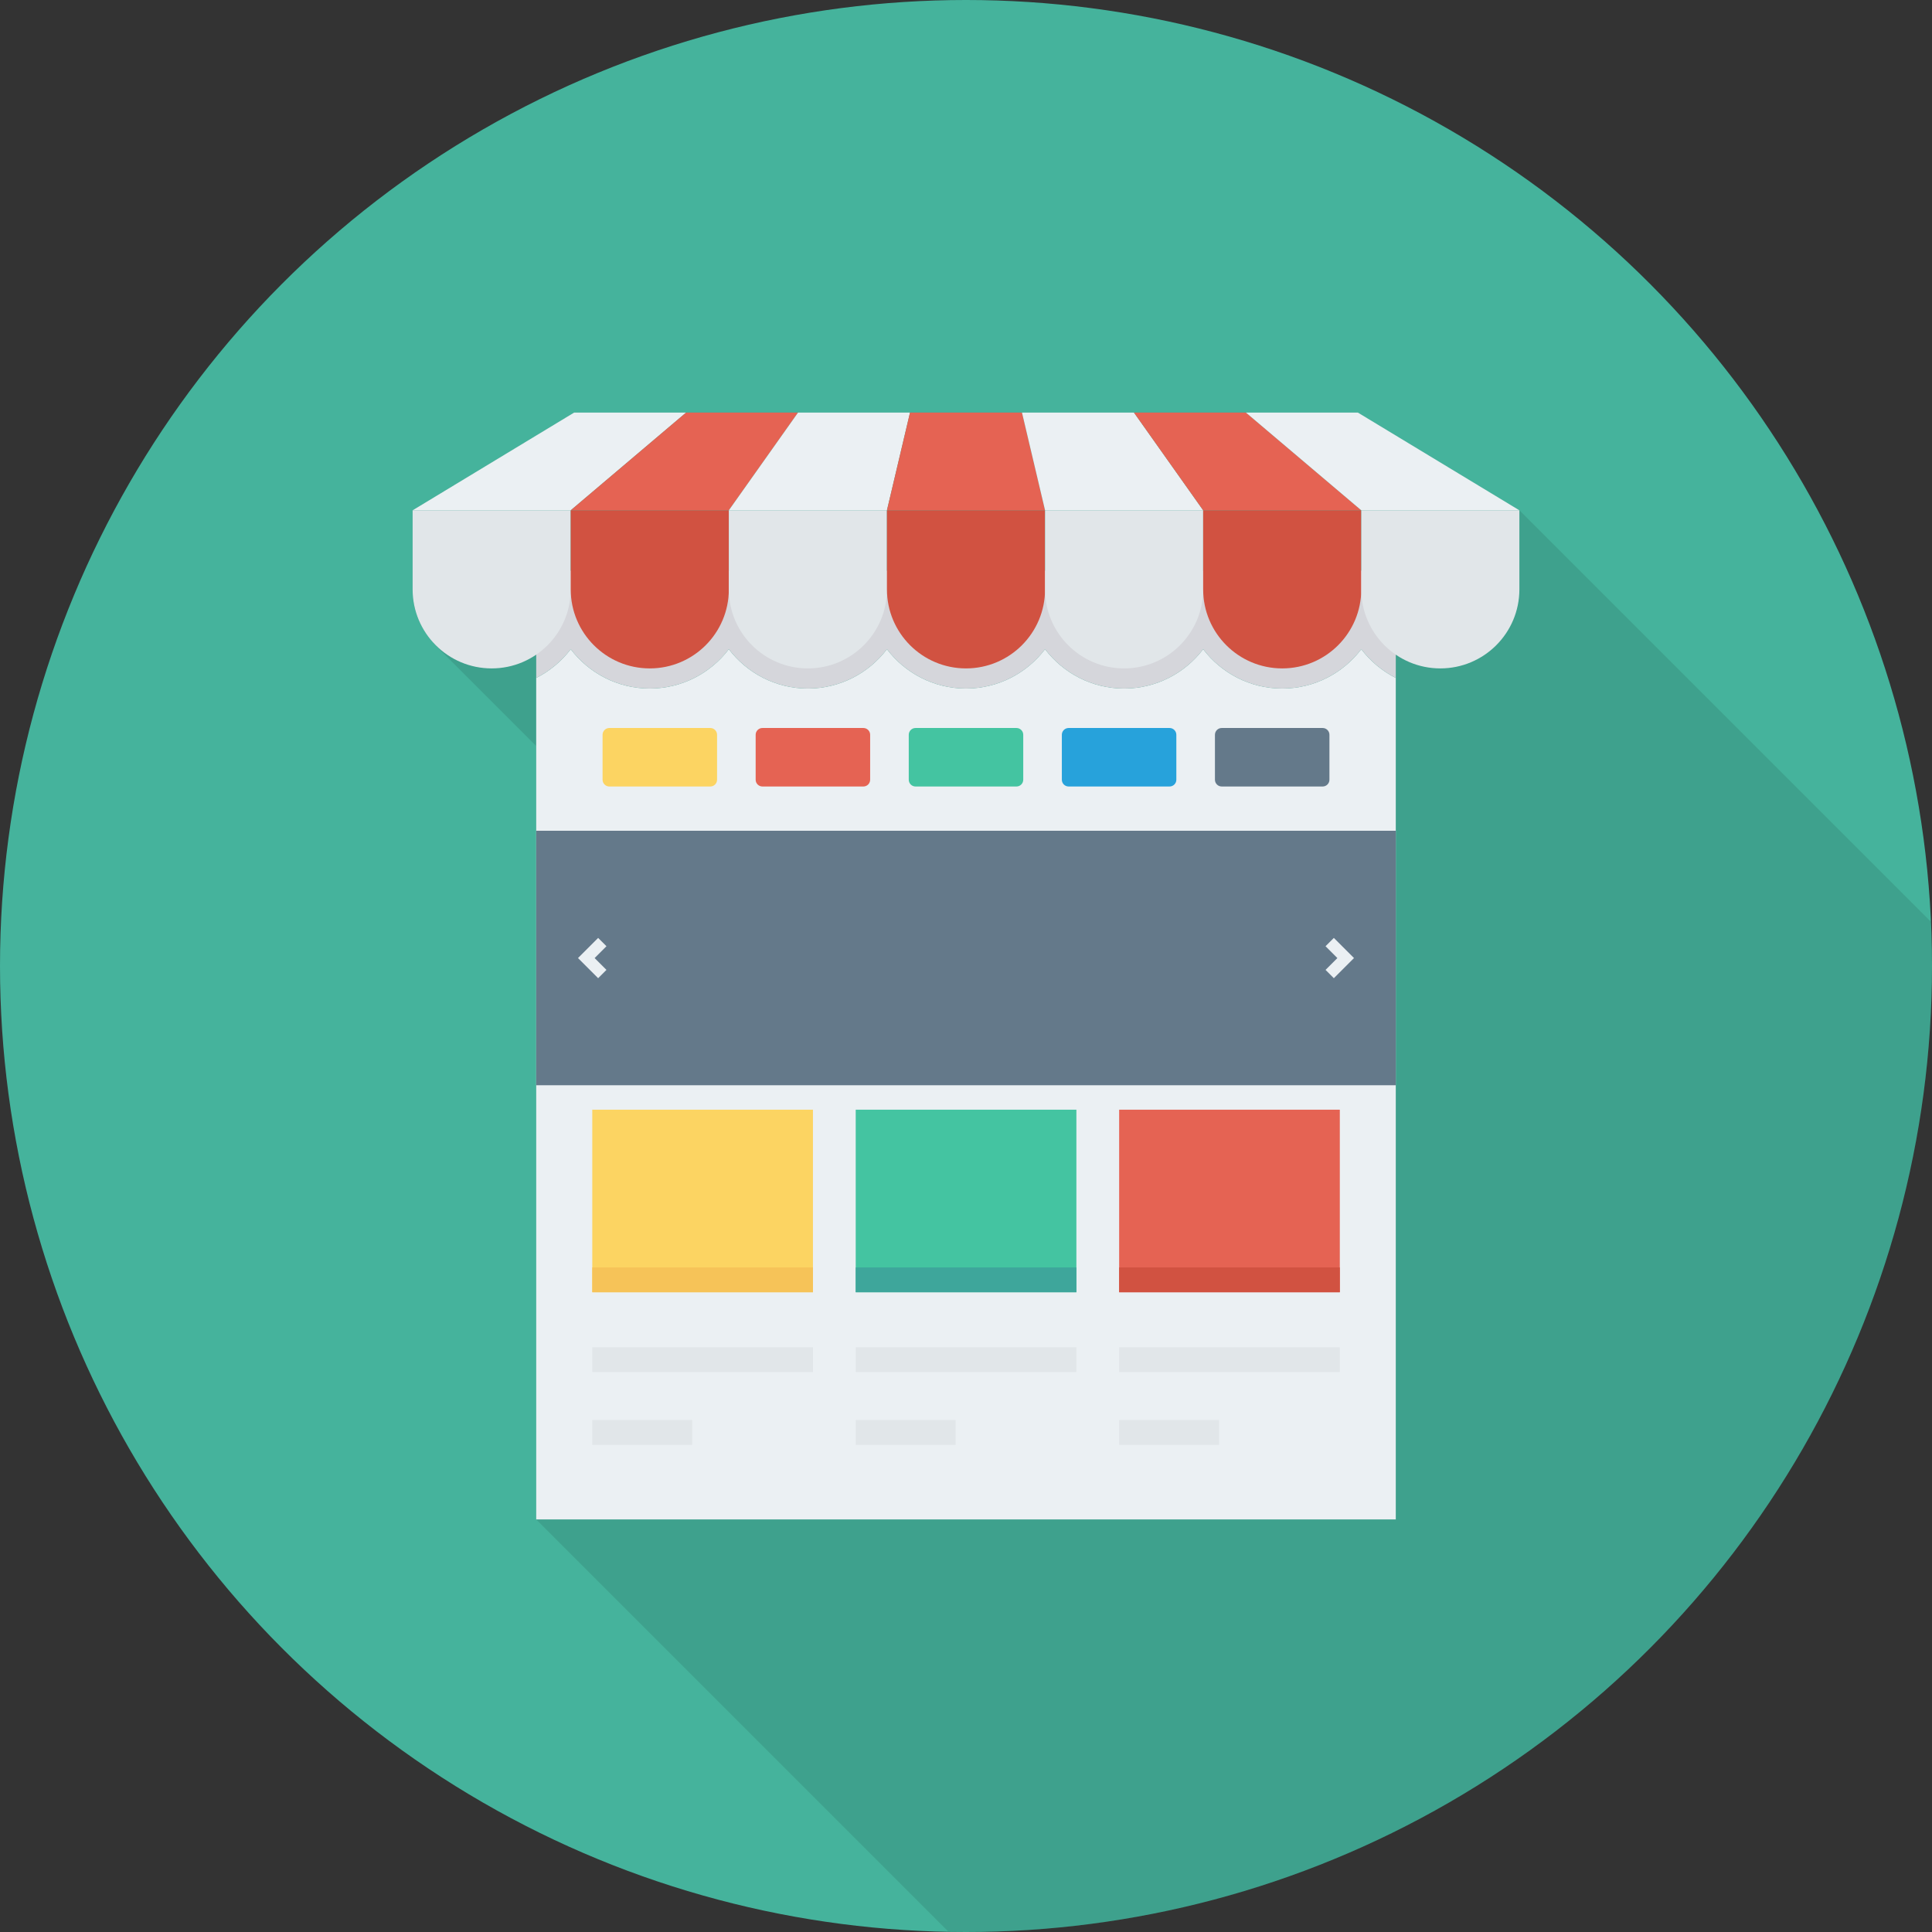 <?xml version="1.0" encoding="iso-8859-1"?>
<!-- Generator: Adobe Illustrator 19.0.0, SVG Export Plug-In . SVG Version: 6.00 Build 0)  -->
<svg xmlns="http://www.w3.org/2000/svg" xmlns:xlink="http://www.w3.org/1999/xlink" version="1.1" id="Capa_1" x="0px" y="0px" viewBox="0 0 384 384" style="enable-background:new 0 0 384 384;" xml:space="preserve">
<rect x="0" y="0" width="384" height="384" fill="#333333" stroke="none"/>
<circle style="fill:#45B39C;" cx="192" cy="192" r="192"/>
<path style="opacity:0.1;enable-background:new    ;" d="M269.88,81.99H114.12L82,101.429v15.72c0,4.08,1.56,7.8,4.12,10.56  l-0.08,0.04l20.52,20.52v153.72l81.922,81.922C189.656,383.932,190.82,384,192,384c106.039,0,192-85.961,192-192  c0-2.949-0.09-5.876-0.222-8.793L302,101.429L269.88,81.99z"/>
<path style="fill:#EBF0F3;" d="M270.563,129.03c-3.602,4.75-9.305,7.822-15.711,7.822c-6.406,0-12.11-3.072-15.715-7.822  c-3.602,4.75-9.305,7.822-15.711,7.822c-6.406,0-12.109-3.072-15.715-7.822c-3.602,4.75-9.305,7.822-15.711,7.822  c-6.406,0-12.11-3.072-15.715-7.822c-3.602,4.75-9.305,7.822-15.711,7.822c-6.406,0-12.109-3.072-15.715-7.822  c-3.602,4.75-9.304,7.822-15.711,7.822s-12.109-3.072-15.711-7.822c-1.815,2.391-4.162,4.354-6.862,5.716V302h170.848V134.746  C274.725,133.383,272.378,131.42,270.563,129.03z"/>
<path style="fill:#D5D6DB;" d="M106.576,113.426v21.321c2.7-1.363,5.048-3.326,6.862-5.716c3.602,4.75,9.304,7.822,15.711,7.822  s12.109-3.072,15.711-7.822c3.606,4.75,9.309,7.822,15.715,7.822c6.406,0,12.11-3.072,15.711-7.822  c3.605,4.75,9.308,7.822,15.715,7.822c6.406,0,12.109-3.072,15.711-7.822c3.606,4.75,9.309,7.822,15.715,7.822  c6.406,0,12.11-3.072,15.711-7.822c3.605,4.75,9.308,7.822,15.715,7.822c6.406,0,12.109-3.072,15.711-7.822  c1.814,2.39,4.162,4.353,6.861,5.716v-21.32H106.576z"/>
<path style="fill:#FCD462;" d="M141.172,144.695h-20.058c-0.744,0-1.349,0.604-1.349,1.349v8.93c0,0.745,0.605,1.349,1.349,1.349  h20.058c0.745,0,1.349-0.604,1.349-1.349v-8.93C142.52,145.299,141.917,144.695,141.172,144.695z"/>
<path style="fill:#E56353;" d="M171.6,144.695h-20.058c-0.745,0-1.349,0.604-1.349,1.349v8.93c0,0.745,0.604,1.349,1.349,1.349  H171.6c0.745,0,1.348-0.604,1.348-1.349v-8.93C172.949,145.299,172.346,144.695,171.6,144.695z"/>
<path style="fill:#44C4A1;" d="M202.028,144.695h-20.056c-0.745,0-1.35,0.604-1.35,1.349v8.93c0,0.745,0.604,1.349,1.35,1.349  h20.056c0.746,0,1.35-0.604,1.35-1.349v-8.93C203.378,145.299,202.774,144.695,202.028,144.695z"/>
<path style="fill:#27A2DB;" d="M232.457,144.695H212.4c-0.745,0-1.35,0.604-1.35,1.349v8.93c0,0.745,0.605,1.349,1.35,1.349h20.057  c0.745,0,1.35-0.604,1.35-1.349v-8.93C233.806,145.299,233.202,144.695,232.457,144.695z"/>
<g>
	<path style="fill:#64798A;" d="M262.886,144.695h-20.057c-0.745,0-1.35,0.604-1.35,1.349v8.93c0,0.745,0.604,1.349,1.35,1.349   h20.057c0.745,0,1.35-0.604,1.35-1.349v-8.93C264.235,145.299,263.631,144.695,262.886,144.695z"/>
	<rect x="106.576" y="165.12" style="fill:#64798A;" width="170.848" height="50.58"/>
</g>
<g>
	<polygon style="fill:#EBF0F3;" points="118.887,194.426 114.883,190.422 118.887,186.419 120.539,188.07 118.187,190.422    120.539,192.774  "/>
	<polygon style="fill:#EBF0F3;" points="265.113,194.426 269.117,190.422 265.113,186.419 263.461,188.07 265.813,190.422    263.461,192.774  "/>
</g>
<rect x="117.72" y="220.56" style="fill:#FCD462;" width="43.86" height="36.28"/>
<rect x="170.08" y="220.56" style="fill:#44C4A1;" width="43.86" height="36.28"/>
<rect x="222.44" y="220.56" style="fill:#E56353;" width="43.86" height="36.28"/>
<rect x="117.72" y="251.916" style="fill:#F6C358;" width="43.86" height="4.932"/>
<rect x="170.08" y="251.916" style="fill:#3EA69B;" width="43.86" height="4.932"/>
<rect x="222.44" y="251.916" style="fill:#D15241;" width="43.86" height="4.932"/>
<g>
	<rect x="117.72" y="267.772" style="fill:#E1E6E9;" width="43.86" height="4.932"/>
	<rect x="170.08" y="267.772" style="fill:#E1E6E9;" width="43.86" height="4.932"/>
	<rect x="222.44" y="267.772" style="fill:#E1E6E9;" width="43.86" height="4.932"/>
	<rect x="117.72" y="282.24" style="fill:#E1E6E9;" width="19.86" height="4.932"/>
	<rect x="170.08" y="282.24" style="fill:#E1E6E9;" width="19.86" height="4.932"/>
	<rect x="222.44" y="282.24" style="fill:#E1E6E9;" width="19.86" height="4.932"/>
	<path style="fill:#E1E6E9;" d="M82.01,101.426v15.713c0,8.678,7.034,15.712,15.713,15.712c8.678,0,15.713-7.035,15.713-15.712   v-15.713H82.01z"/>
</g>
<path style="fill:#D15241;" d="M113.436,101.426v15.713c0,8.678,7.034,15.712,15.712,15.712h0.001  c8.678,0,15.712-7.035,15.712-15.712v-15.713H113.436z"/>
<path style="fill:#E1E6E9;" d="M144.861,101.426v15.713c0,8.678,7.035,15.712,15.713,15.712c8.679,0,15.713-7.035,15.713-15.712  v-15.713H144.861z"/>
<path style="fill:#D15241;" d="M176.287,101.426v15.713c0,8.678,7.035,15.712,15.713,15.712c8.679,0,15.713-7.035,15.713-15.712  v-15.713H176.287z"/>
<path style="fill:#E1E6E9;" d="M207.712,101.426v15.713c0,8.678,7.035,15.712,15.713,15.712c8.679,0,15.713-7.035,15.713-15.712  v-15.713H207.712z"/>
<path style="fill:#D15241;" d="M239.138,101.426v15.713c0,8.678,7.035,15.712,15.713,15.712c8.678,0,15.713-7.035,15.713-15.712  v-15.713H239.138z"/>
<path style="fill:#E1E6E9;" d="M270.564,101.426v15.713c0,8.678,7.035,15.712,15.713,15.712c8.678,0,15.713-7.035,15.713-15.712  v-15.713H270.564z"/>
<polygon style="fill:#EBF0F3;" points="113.436,101.426 136.366,82 114.112,82 82.01,101.426 "/>
<polygon style="fill:#E56353;" points="144.861,101.426 158.619,82 136.366,82 113.436,101.426 "/>
<polygon style="fill:#EBF0F3;" points="176.287,101.426 180.873,82 158.619,82 144.861,101.426 "/>
<polygon style="fill:#E56353;" points="207.712,101.426 203.127,82 180.873,82 176.287,101.426 "/>
<polygon style="fill:#EBF0F3;" points="239.138,101.426 225.38,82 203.127,82 207.712,101.426 "/>
<polygon style="fill:#E56353;" points="270.564,101.426 247.634,82 225.38,82 239.138,101.426 "/>
<polygon style="fill:#EBF0F3;" points="301.99,101.426 269.888,82 247.634,82 270.564,101.426 "/>
<g>
</g>
<g>
</g>
<g>
</g>
<g>
</g>
<g>
</g>
<g>
</g>
<g>
</g>
<g>
</g>
<g>
</g>
<g>
</g>
<g>
</g>
<g>
</g>
<g>
</g>
<g>
</g>
<g>
</g>
</svg>
